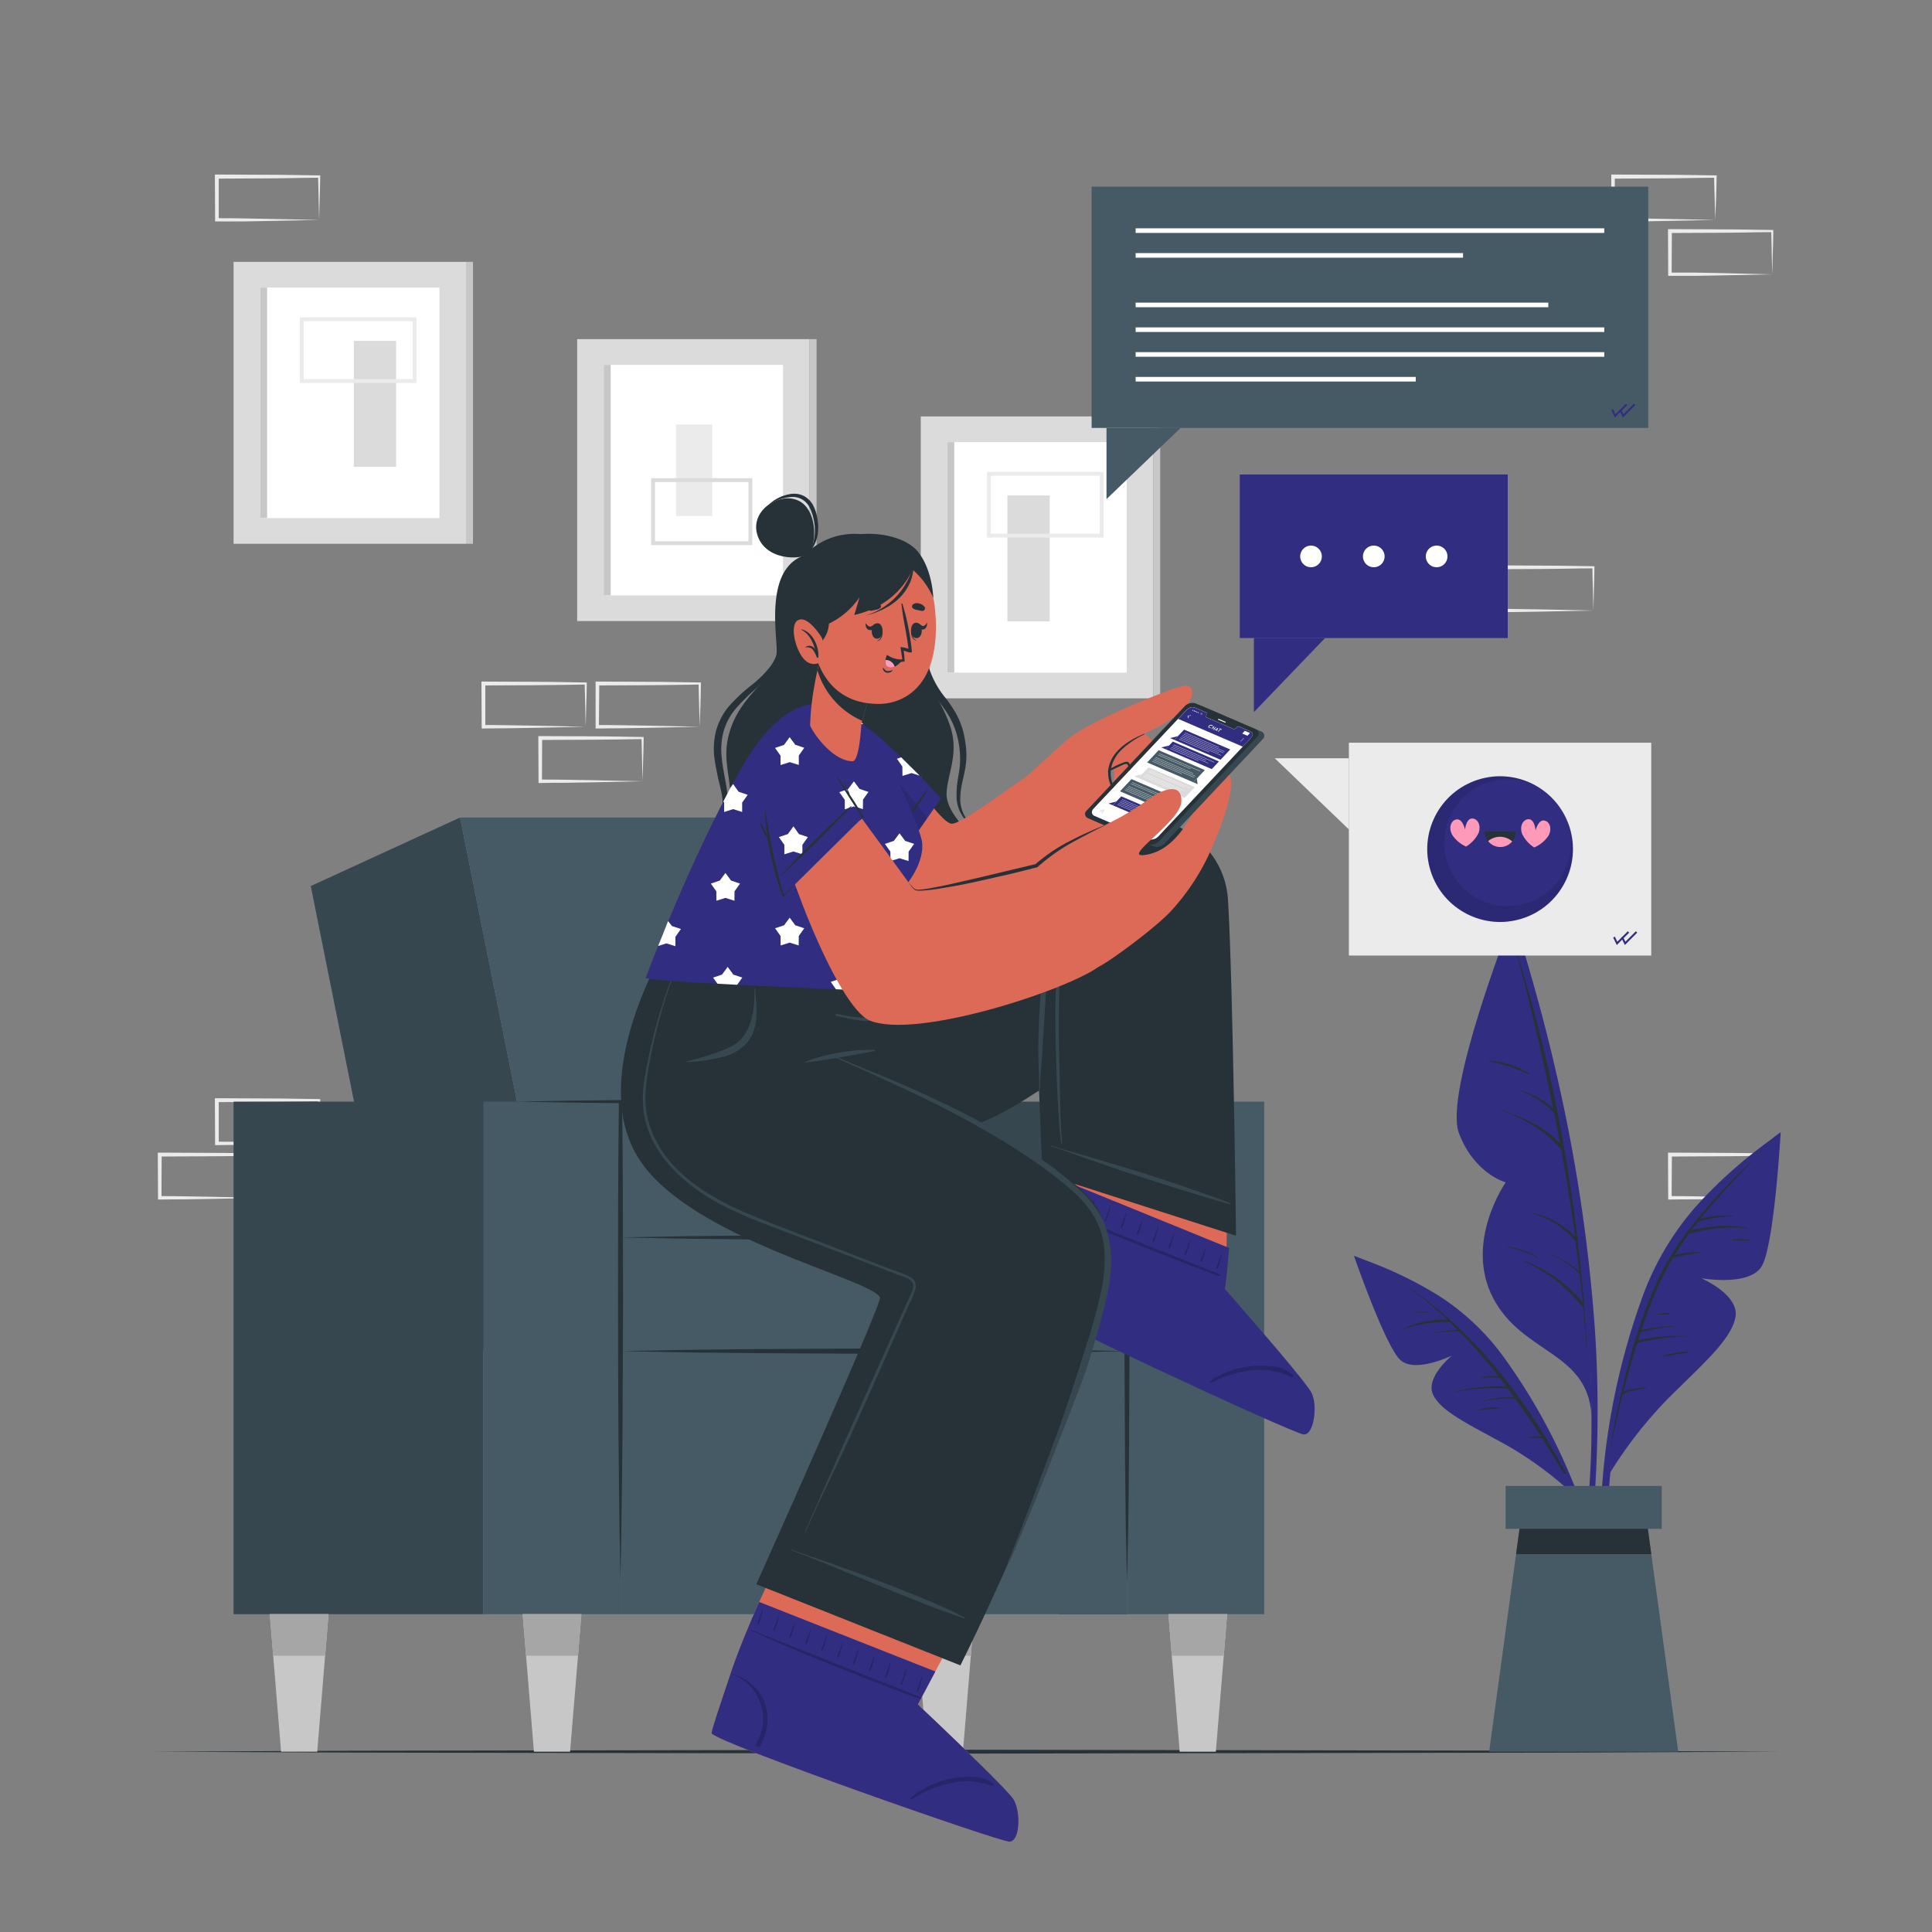<svg xmlns="http://www.w3.org/2000/svg" viewBox="0 0 500 500"><rect x="0" y="0" width="500" height="500" fill="#808080" stroke="none"/><g id="freepik--background-complete--inject-191"><path d="M82.59,295.92l-13.12.28-6.66.11c-2.23,0-4.47,0-6.7.05h-.44v-.45l-.06-11.19v-.5h.5l13.24.06c4.42,0,8.83.11,13.24.16h.28v.27c0,1.9-.09,3.78-.13,5.65Zm0,0-.14-5.66c0-1.86-.11-3.7-.13-5.53l.27.27c-4.41.05-8.82.16-13.24.16l-13.24.07.5-.5,0,11.19-.45-.45c2.18,0,4.36,0,6.55.06l6.58.11Z" style="fill:#ebebeb"></path><path d="M67.82,310l-13.12.28-6.66.11c-2.23,0-4.47,0-6.7.05H40.9V310l-.06-11.19v-.51h.5l13.24.06c4.41,0,8.83.11,13.24.16h.28v.27c0,1.9-.08,3.78-.13,5.65Zm0,0-.14-5.66c-.05-1.86-.11-3.7-.13-5.53l.27.27c-4.41.05-8.83.16-13.24.16l-13.24.07.5-.5L41.79,310l-.45-.45c2.18,0,4.36,0,6.55.06l6.58.11Z" style="fill:#ebebeb"></path><path d="M181.07,188.08l-13.13.28-6.66.11c-2.22.05-4.46,0-6.69.06h-.45v-.45l0-11.19v-.5h.51l13.24.06c4.41,0,8.82.12,13.24.17h.27v.27c0,1.9-.09,3.79-.13,5.66Zm0,0-.14-5.65c-.05-1.87-.12-3.71-.14-5.54l.28.27c-4.42.06-8.83.16-13.24.17l-13.24.06.5-.5L155,188.08l-.44-.44c2.18,0,4.35,0,6.54.05l6.58.11Z" style="fill:#ebebeb"></path><path d="M166.3,202.19l-13.13.28-6.66.11c-2.23,0-4.46,0-6.69.06h-.45v-.45L139.32,191v-.5h.51l13.24.06c4.41,0,8.82.12,13.24.17h.27V191c0,1.9-.09,3.79-.13,5.65Zm0,0-.15-5.65c0-1.87-.11-3.71-.13-5.54l.28.27c-4.42.06-8.83.16-13.24.17l-13.24.06.49-.5-.05,11.19-.44-.44c2.18,0,4.35,0,6.54.05l6.58.11Z" style="fill:#ebebeb"></path><path d="M151.58,188.08l-13.12.28-6.66.11c-2.23.05-4.47,0-6.7.06h-.44v-.45l-.06-11.19v-.5h.5l13.24.06c4.42,0,8.83.12,13.24.17h.28v.27c0,1.9-.09,3.79-.14,5.66Zm0,0-.14-5.65c0-1.87-.11-3.71-.13-5.54l.27.27c-4.41.06-8.82.16-13.24.17l-13.24.06.5-.5,0,11.19-.45-.44c2.18,0,4.36,0,6.55.05l6.58.11Z" style="fill:#ebebeb"></path><path d="M412.37,158l-13.13.28-6.66.11c-2.22.05-4.46,0-6.69.06h-.45V158l-.05-11.19v-.5h.5l13.24.07c4.41,0,8.82.11,13.24.16h.27v.27c0,1.9-.09,3.79-.13,5.66Zm0,0-.14-5.65c-.05-1.86-.12-3.71-.13-5.54l.27.28c-4.42,0-8.83.15-13.24.16l-13.24.06.5-.5L386.33,158l-.44-.44c2.18,0,4.36,0,6.54.05l6.58.11Z" style="fill:#ebebeb"></path><path d="M458.66,310l-13.13.28-6.66.11c-2.22,0-4.46,0-6.69.05h-.45V310l-.05-11.19v-.51h.5l13.24.06c4.41,0,8.83.11,13.24.16h.27v.27c0,1.9-.08,3.78-.13,5.65Zm0,0-.14-5.66c0-1.86-.12-3.7-.13-5.53l.27.27c-4.41.05-8.83.16-13.24.16l-13.24.07.5-.5L432.62,310l-.44-.45c2.18,0,4.36,0,6.54.06l6.58.11Z" style="fill:#ebebeb"></path><path d="M443.89,56.92l-13.13.27-6.66.12c-2.22,0-4.46,0-6.69,0H417v-.44l0-11.19v-.51h.51l13.24.06c4.41,0,8.82.11,13.24.16h.27v.27c0,1.89-.09,3.78-.13,5.65Zm0,0-.14-5.66c-.05-1.86-.12-3.7-.14-5.53l.28.27c-4.42,0-8.83.16-13.24.16l-13.24.07.5-.5-.06,11.19-.44-.45c2.18,0,4.35,0,6.54.05l6.58.12Z" style="fill:#ebebeb"></path><path d="M458.66,71l-13.13.27-6.66.12c-2.22,0-4.46,0-6.69,0h-.45V71l-.05-11.19v-.51h.5l13.24.06c4.41,0,8.83.11,13.24.16h.27v.27c0,1.89-.08,3.78-.13,5.65Zm0,0-.14-5.66c0-1.86-.12-3.7-.13-5.53l.27.27c-4.41,0-8.83.16-13.24.16l-13.24.06.5-.49L432.62,71l-.44-.45c2.18,0,4.36,0,6.54,0l6.58.12Z" style="fill:#ebebeb"></path><path d="M82.59,56.92l-13.12.27-6.66.12c-2.23,0-4.47,0-6.7,0h-.44v-.44l-.06-11.19v-.51h.5l13.24.06c4.42,0,8.83.11,13.24.16h.28v.27c0,1.89-.09,3.78-.13,5.65Zm0,0-.14-5.66c0-1.86-.11-3.7-.13-5.53l.27.27c-4.41,0-8.82.16-13.24.16l-13.24.07.5-.5,0,11.19-.45-.45c2.18,0,4.36,0,6.55.05l6.58.12Z" style="fill:#ebebeb"></path><rect x="60.45" y="67.77" width="60.15" height="72.96" style="fill:#dbdbdb"></rect><rect x="67.32" y="74.43" width="46.41" height="59.65" style="fill:#fff"></rect><rect x="67.32" y="74.43" width="1.81" height="59.65" style="fill:#c7c7c7"></rect><rect x="120.6" y="67.77" width="1.81" height="72.96" style="fill:#c7c7c7"></rect><rect x="91.56" y="88.22" width="10.94" height="32.6" transform="translate(194.07 209.04) rotate(180)" style="fill:#dbdbdb"></rect><path d="M107.78,99.12H77.6v-17h30.18Zm-29.18-1h28.18v-15H78.6Z" style="fill:#ebebeb"></path><rect x="238.29" y="107.77" width="60.15" height="72.96" style="fill:#dbdbdb"></rect><rect x="245.16" y="114.43" width="46.41" height="59.65" style="fill:#fff"></rect><rect x="245.16" y="114.43" width="1.81" height="59.65" style="fill:#c7c7c7"></rect><rect x="298.44" y="107.77" width="1.81" height="72.96" style="fill:#c7c7c7"></rect><rect x="260.71" y="128.22" width="10.94" height="32.6" style="fill:#dbdbdb"></rect><path d="M285.62,139.12H255.44v-17h30.18Zm-29.18-1h28.18v-15H256.44Z" style="fill:#ebebeb"></path><rect x="149.37" y="87.77" width="60.15" height="72.96" style="fill:#dbdbdb"></rect><rect x="156.24" y="94.43" width="46.41" height="59.65" style="fill:#fff"></rect><rect x="156.24" y="94.43" width="1.81" height="59.65" style="fill:#c7c7c7"></rect><rect x="209.52" y="87.77" width="1.81" height="72.96" style="fill:#c7c7c7"></rect><rect x="174.95" y="109.85" width="9.37" height="23.7" style="fill:#ebebeb"></rect><path d="M194.7,141.09H168.51V123.75H194.7Zm-25.19-1H193.7V124.75H169.51Z" style="fill:#dbdbdb"></path></g><g id="freepik--Floor--inject-191"><polygon points="39.2 453.33 91.9 453.08 144.6 453 250 452.83 355.4 453 408.1 453.08 460.81 453.33 408.1 453.57 355.4 453.66 250 453.83 144.6 453.66 91.9 453.57 39.2 453.33" style="fill:#263238"></polygon></g><g id="freepik--Character--inject-191"><polygon points="146.76 349.68 104.58 349.68 80.43 229.31 119.06 211.57 146.76 349.68" style="fill:#37474f"></polygon><polygon points="260.62 349.68 146.76 349.68 119.06 211.57 232.92 211.57 260.62 349.68" style="fill:#455a64"></polygon><rect x="60.45" y="285.1" width="64.65" height="132.65" style="fill:#37474f"></rect><polygon points="291.65 417.75 273.99 417.75 247.67 285.1 291.65 285.1 291.65 417.75" style="fill:#37474f"></polygon><rect x="125.1" y="285.1" width="35.52" height="132.65" style="fill:#455a64"></rect><rect x="291.65" y="285.1" width="35.52" height="132.65" style="fill:#455a64"></rect><rect x="160.62" y="349.68" width="131.03" height="68.07" style="fill:#455a64"></rect><rect x="160.62" y="320.25" width="131.03" height="29.7" style="fill:#455a64"></rect><path d="M133.81,285.1l13.4-.24,13.41-.17H161v.41l.15,15.52.06,15.53c0,10.35.07,20.7,0,31s-.05,20.7-.18,31.05-.23,20.7-.45,31.05q-.33-15.53-.45-31.05c-.12-10.35-.14-20.7-.17-31.05s0-20.69,0-31l.06-15.53.15-15.52.4.41-13.41-.17Z" style="fill:#263238"></path><path d="M291.65,285.1c.28,10.39.41,20.77.52,31.16l.15,31.16-.15,31.17L292,394.17l-.33,15.58-.33-15.58-.18-15.58L291,347.42l.16-31.16C291.25,305.87,291.38,295.49,291.65,285.1Z" style="fill:#263238"></path><path d="M291.65,349.68c-11.49.27-23,.4-34.47.51l-34.48.16-27.6-.16L177.86,350l-17.24-.33,17.24-.33,17.24-.19,27.6-.15,34.48.16C268.67,349.27,280.16,349.4,291.65,349.68Z" style="fill:#263238"></path><path d="M291.65,320.25c-11.49.28-23,.41-34.47.51l-34.48.16-27.6-.15-17.24-.19-17.24-.33,17.24-.33,17.24-.18,27.6-.16,34.48.16C268.67,319.84,280.16,320,291.65,320.25Z" style="fill:#263238"></path><polygon points="85.02 417.75 84.14 428.5 82.1 453.33 72.74 453.33 70.7 428.5 69.83 417.75 85.02 417.75" style="fill:#c7c7c7"></polygon><polygon points="69.83 417.75 85.02 417.75 84.14 428.5 70.7 428.5 69.83 417.75" style="fill:#a6a6a6"></polygon><polygon points="150.46 417.75 149.59 428.5 147.54 453.33 138.18 453.33 136.14 428.5 135.27 417.75 150.46 417.75" style="fill:#c7c7c7"></polygon><polygon points="135.27 417.75 150.46 417.75 149.59 428.5 136.14 428.5 135.27 417.75" style="fill:#a6a6a6"></polygon><polygon points="252.13 417.75 251.25 428.5 249.21 453.33 239.85 453.33 237.81 428.5 236.93 417.75 252.13 417.75" style="fill:#c7c7c7"></polygon><polygon points="236.93 417.75 252.13 417.75 251.25 428.5 237.81 428.5 236.93 417.75" style="fill:#a6a6a6"></polygon><polygon points="317.58 417.75 316.71 428.5 314.66 453.33 305.3 453.33 303.26 428.5 302.39 417.75 317.58 417.75" style="fill:#c7c7c7"></polygon><polygon points="317.58 417.75 316.71 428.5 303.26 428.5 302.39 417.75 317.58 417.75" style="fill:#a6a6a6"></polygon><path d="M337,370.66c-2.68-.28-70.66-31.72-72.44-34.48-.22-.32,6.34-15,6.34-15,.24-30.51-.47-58.48-.47-58.48l47.77,21.41-1,49.74s7.72,8.8,14,16.28v0c3.86,4.59,7.18,8.69,7.81,9.93C340.65,363.35,339.64,371,337,370.66Z" style="fill:#dd6a57"></path><path d="M337.33,371.23c-2.74-.28-72.21-32.37-74-35.2-.22-.32,3.11-6.42,6.47-15.29.44-1.16.07-9.05.71-17.16l47.6,19.4-1,10.69s7.9,9,14.31,16.61c0,0,0,0,0,0,3.95,4.71,7.35,8.89,8,10.15C341.09,363.76,340.06,371.53,337.33,371.23Z" style="fill:#312E81"></path><path d="M276.66,338.4a12,12,0,0,0,1-2.79,12.56,12.56,0,0,0,.05-5.91,11.74,11.74,0,0,0-2.81-5.24,14.24,14.24,0,0,0-4.93-3.31c-.1,0-.17.12-.06.16,3.47,1.44,6,5.17,6.73,8.79a12,12,0,0,1-.2,5.4,12.6,12.6,0,0,1-1,2.49,13.07,13.07,0,0,1-.67,1.14c-.26.37-.52.62-.45,1.1a.44.44,0,0,0,.49.35C275.7,340.5,276.32,339.05,276.66,338.4Z" style="opacity:0.2"></path><path d="M334.58,355.77a9,9,0,0,0-5.08-2.13,23.61,23.61,0,0,0-5.88-.05,23.2,23.2,0,0,0-5.63,1.33,24.66,24.66,0,0,0-2.58,1.14A9.39,9.39,0,0,0,313,357.6a.17.17,0,0,0,.16.28,25.38,25.38,0,0,0,2.33-1c.87-.36,1.75-.69,2.65-1a30,30,0,0,1,5.38-1.14,17.75,17.75,0,0,1,10.6,1.64A.39.39,0,0,0,334.58,355.77Z" style="opacity:0.2"></path><path d="M315.7,329.78c-11.37-4.5-40.51-16.1-43.7-17.46-.11,0-.16.12-.06.17,11,5.35,40.28,16.73,43.6,17.76A.25.25,0,0,0,315.7,329.78Z" style="opacity:0.2"></path><path d="M273.85,310.76a.61.61,0,0,0,.15-.17l.09-.24.17-.45c.12-.32.23-.64.32-1,.19-.64.35-1.28.49-1.93,0-.09-.13-.13-.16,0-.2.62-.43,1.24-.67,1.85l-.35.9-.18.47a1,1,0,0,0-.12.47A.16.16,0,0,0,273.85,310.76Z" style="opacity:0.2"></path><path d="M278,312.52a.42.42,0,0,0,.14-.18,1.6,1.6,0,0,0,.1-.23l.17-.45c.12-.32.23-.64.32-1,.19-.64.35-1.28.49-1.93,0-.09-.13-.14-.16-.05-.2.63-.44,1.24-.68,1.86-.11.3-.22.6-.34.9l-.18.47a1,1,0,0,0-.12.47A.17.17,0,0,0,278,312.52Z" style="opacity:0.2"></path><path d="M282.08,314.28a.52.52,0,0,0,.15-.18,2.44,2.44,0,0,0,.1-.24l.17-.45c.12-.32.23-.64.32-1,.19-.63.35-1.28.49-1.92,0-.09-.13-.14-.16,0-.2.62-.44,1.24-.68,1.85l-.34.9c-.06.16-.12.32-.19.48a1.08,1.08,0,0,0-.11.47A.16.16,0,0,0,282.08,314.28Z" style="opacity:0.2"></path><path d="M286.2,316a.49.49,0,0,0,.15-.17,2.44,2.44,0,0,0,.1-.24c.05-.15.11-.3.17-.45.11-.32.23-.64.32-1,.19-.64.34-1.28.49-1.93,0-.09-.13-.13-.16,0-.21.62-.44,1.24-.68,1.85l-.34.9c-.06.16-.12.32-.19.47a1.15,1.15,0,0,0-.11.47A.15.15,0,0,0,286.2,316Z" style="opacity:0.2"></path><path d="M290.32,317.79a.49.49,0,0,0,.15-.17c0-.08.06-.16.1-.24s.11-.3.17-.45c.11-.32.22-.64.32-1,.19-.64.34-1.28.49-1.93,0-.09-.13-.14-.16,0-.21.63-.44,1.25-.68,1.86-.12.3-.23.6-.34.9s-.12.31-.19.47a1.08,1.08,0,0,0-.11.47A.15.15,0,0,0,290.32,317.79Z" style="opacity:0.2"></path><path d="M294.44,319.55a.52.52,0,0,0,.15-.18,2.18,2.18,0,0,0,.09-.23c.06-.15.12-.31.17-.46q.18-.48.33-1c.19-.64.34-1.29.49-1.93,0-.09-.13-.14-.16-.05-.21.63-.44,1.24-.68,1.85-.12.3-.23.6-.34.9l-.19.48a1.08,1.08,0,0,0-.11.47A.16.16,0,0,0,294.44,319.55Z" style="opacity:0.2"></path><path d="M298.56,321.31a.63.63,0,0,0,.15-.18,2.34,2.34,0,0,0,.09-.24c.06-.15.12-.3.17-.45.12-.32.23-.64.33-1,.18-.63.34-1.28.49-1.93,0-.09-.13-.13-.16,0-.21.62-.44,1.24-.68,1.85-.12.3-.23.6-.34.9l-.19.48a1.07,1.07,0,0,0-.11.46A.16.16,0,0,0,298.56,321.31Z" style="opacity:0.2"></path><path d="M302.68,323.06a.49.49,0,0,0,.15-.17,2.34,2.34,0,0,0,.09-.24c.06-.15.12-.3.17-.45.12-.32.23-.64.33-1,.18-.64.34-1.28.49-1.93,0-.09-.13-.13-.16-.05-.21.63-.44,1.25-.68,1.86-.12.3-.23.6-.34.9s-.13.31-.19.47a1.09,1.09,0,0,0-.12.47A.16.16,0,0,0,302.68,323.06Z" style="opacity:0.2"></path><path d="M306.8,324.82a.65.65,0,0,0,.15-.18l.09-.23c.06-.15.12-.3.17-.45.12-.33.23-.65.33-1,.18-.64.34-1.28.49-1.93,0-.09-.13-.14-.16-.05-.21.63-.44,1.24-.68,1.86-.12.29-.23.59-.34.89s-.13.32-.19.48a1,1,0,0,0-.12.47A.17.17,0,0,0,306.8,324.82Z" style="opacity:0.2"></path><path d="M310.92,326.58a.84.84,0,0,0,.15-.18l.09-.24c.06-.15.12-.3.17-.45.12-.32.23-.64.33-1,.18-.63.34-1.28.48-1.93a.08.08,0,0,0-.15,0c-.21.62-.44,1.24-.68,1.85l-.35.9-.18.48a1,1,0,0,0-.12.46A.17.17,0,0,0,310.92,326.58Z" style="opacity:0.2"></path><path d="M315,328.33a.61.61,0,0,0,.15-.17l.09-.24c.06-.15.12-.3.17-.45.12-.32.23-.64.33-1,.18-.64.34-1.28.48-1.93a.08.08,0,0,0-.15,0c-.21.62-.44,1.24-.68,1.85l-.35.9-.18.47a1,1,0,0,0-.12.47A.16.16,0,0,0,315,328.33Z" style="opacity:0.2"></path><path d="M269.76,303.73l50.12,16.08s-.76-64.67-2.07-86.91c-1-17.3-21.8-28.44-40.07-17.39-24.42,14.77-35.57,23-47.23,31.17l-2.21-2-30.9-.61s-2.57,36.55,37.51,48.7c14.48,4.39,34-11,34-10.47C269,284.15,269.76,303.73,269.76,303.73Z" style="fill:#263238"></path><path d="M269.13,282.53c0-3.37.42-6.77.62-10.14s.38-6.51.59-9.77c.42-6.58.74-13.18,1.24-19.75.28-3.69.68-7.37,1.06-11.05,0-.09-.13-.12-.14,0q-.84,5.07-1.53,10.17c0-.63,0-1.26-.05-1.89-.09-1.71-.21-3.41-.32-5.12a.06.06,0,0,0-.11,0c.06,1.68.12,3.36.21,5,0,.84.13,1.69.19,2.53a231.47,231.47,0,0,0-2.19,28.69c0,3.78.27,7.55.24,11.33C268.94,282.67,269.13,282.65,269.13,282.53Z" style="fill:#37474f"></path><path d="M274.91,296c-.52-4.58-.66-17.74-.78-22.32-.23-9.26-.06-18.52.35-27.77.24-5.23.61-10.44,1-15.66,0,0-.05-.05-.05,0a274,274,0,0,0-2.23,27.59c-.33,9.24.62,35,1.52,38.19C274.76,296.09,274.93,296.08,274.91,296Z" style="fill:#37474f"></path><path d="M269.4,234.41c-7.58,5.18-15.22,10.26-22.81,15.42q-5.76,3.91-11.49,7.85c-1.8,1.24-3.58,2.51-5.4,3.71a10.79,10.79,0,0,1-5.58,2,32.38,32.38,0,0,1-6.86-.87c-2.6-.46-5.21-.86-7.8-1.37-.11,0-.14.16,0,.19,2.3.46,4.59,1,6.88,1.52a61.58,61.58,0,0,0,6.3,1.26,10.09,10.09,0,0,0,5.53-.8,37.53,37.53,0,0,0,5.28-3.38q11.52-8.06,23-16.22c4.34-3.09,8.67-6.21,13-9.27C269.45,234.43,269.42,234.39,269.4,234.41Z" style="fill:#37474f"></path><path d="M272,296.66c3,.88,6,2.06,9,3.1l9,3.11c6,2.06,26.69,8.52,28.37,8.76.11,0,.15-.15.06-.2-1.35-.72-14.74-5.28-17.76-6.27-6-2-12.14-3.74-18.22-5.58-1.74-.53-3.48-1-5.23-1.53s-3.5-1-5.21-1.55A.08.08,0,1,0,272,296.66Z" style="fill:#37474f"></path><path d="M261.23,476.62c-2.75,0-75-25.34-77.05-28-.25-.3,2-6.85,5-15.83,1.77-5.28,4.41-11.69,7.3-18.21,7.7-17.35,17.25-35.54,17.25-35.54l46.93,18.51L243.43,430l-5.9,11.12s8.71,8.19,15.82,15.18l0,0c4.38,4.3,8.16,8.14,8.92,9.34C264.26,468.84,264,476.66,261.23,476.62Z" style="fill:#dd6a57"></path><path d="M261.23,476.62c-2.75,0-75-25.34-77.05-28-.25-.3,2-6.85,5-15.83,1.77-5.28,4.41-11.69,7.3-18.21l45.59,18-4.53,8.54s8.71,8.19,15.82,15.18l0,0c4.38,4.3,8.16,8.14,8.92,9.34C264.26,468.84,264,476.66,261.23,476.62Z" style="fill:#312E81"></path><path d="M197.71,449.73a11.9,11.9,0,0,0,.77-2.88A12.6,12.6,0,0,0,198,441a11.75,11.75,0,0,0-3.3-5,14.21,14.21,0,0,0-5.23-2.82c-.1,0-.15.13,0,.16,3.59,1.11,6.5,4.57,7.54,8.11a12,12,0,0,1,.32,5.4,13.16,13.16,0,0,1-.73,2.56,9.51,9.51,0,0,1-.57,1.21c-.21.39-.45.67-.33,1.13a.43.43,0,0,0,.52.3C197,451.91,197.44,450.4,197.71,449.73Z" style="opacity:0.2"></path><path d="M257,461.5a9.08,9.08,0,0,0-5.26-1.64,24,24,0,0,0-5.86.51,22.94,22.94,0,0,0-5.47,1.86,26.77,26.77,0,0,0-2.46,1.38,9.79,9.79,0,0,0-2.27,1.76.17.17,0,0,0,.19.27c.77-.31,1.48-.85,2.22-1.24a27.07,27.07,0,0,1,2.55-1.22,30.07,30.07,0,0,1,5.24-1.65,17.72,17.72,0,0,1,10.71.63A.39.39,0,0,0,257,461.5Z" style="opacity:0.2"></path><path d="M238.17,439.17c-11.37-4.47-40.54-16-43.73-17.38-.1-.05-.15.12-.05.17,11,5.33,40.31,16.66,43.62,17.69A.25.25,0,0,0,238.17,439.17Z" style="opacity:0.2"></path><path d="M196.29,420.23a.65.65,0,0,0,.15-.18l.09-.24c.06-.15.12-.3.17-.45.12-.32.23-.64.32-1,.19-.63.35-1.28.49-1.93,0-.09-.13-.13-.16,0-.2.62-.43,1.24-.67,1.85l-.35.9-.18.48a1,1,0,0,0-.12.47A.17.17,0,0,0,196.29,420.23Z" style="opacity:0.2"></path><path d="M200.41,422a.52.52,0,0,0,.15-.18,1.7,1.7,0,0,0,.09-.24c.06-.15.12-.3.17-.45.12-.32.23-.64.33-1,.18-.63.34-1.28.48-1.93,0-.09-.13-.13-.16,0-.2.62-.43,1.24-.67,1.85-.12.3-.23.6-.34.9l-.19.48a1.08,1.08,0,0,0-.11.47A.16.16,0,0,0,200.41,422Z" style="opacity:0.2"></path><path d="M204.53,423.73a.52.52,0,0,0,.15-.18,2.29,2.29,0,0,0,.1-.23l.16-.46c.12-.32.23-.64.33-1,.18-.63.34-1.28.48-1.93a.08.08,0,0,0-.15,0c-.21.62-.44,1.24-.68,1.85-.12.3-.23.6-.34.9s-.12.32-.19.48a1.08,1.08,0,0,0-.11.47A.16.16,0,0,0,204.53,423.73Z" style="opacity:0.2"></path><path d="M208.66,425.48a.49.49,0,0,0,.14-.18,2.29,2.29,0,0,0,.1-.23c.06-.15.11-.3.17-.46.11-.32.22-.64.32-1,.19-.64.34-1.29.49-1.93,0-.1-.13-.14-.16-.05-.21.62-.44,1.24-.68,1.85-.12.3-.23.6-.34.9s-.12.32-.19.48a1.08,1.08,0,0,0-.11.47A.17.17,0,0,0,208.66,425.48Z" style="opacity:0.2"></path><path d="M212.78,427.23a.54.54,0,0,0,.15-.18l.09-.23.17-.45c.12-.33.23-.65.32-1,.19-.64.34-1.29.49-1.93,0-.09-.13-.14-.16-.05-.21.63-.44,1.24-.68,1.86-.11.29-.22.59-.34.89l-.18.48a1,1,0,0,0-.12.47A.17.17,0,0,0,212.78,427.23Z" style="opacity:0.2"></path><path d="M216.9,429a.54.54,0,0,0,.15-.18l.09-.23c.06-.15.12-.3.17-.45.12-.32.23-.65.32-1,.19-.64.35-1.29.49-1.93,0-.09-.13-.14-.16-.05-.2.63-.44,1.24-.67,1.86-.12.29-.23.6-.35.9l-.18.47a1,1,0,0,0-.12.47A.17.17,0,0,0,216.9,429Z" style="opacity:0.2"></path><path d="M221,430.73a.44.44,0,0,0,.15-.18,1.57,1.57,0,0,0,.09-.23c.06-.15.12-.3.17-.45.12-.32.23-.65.33-1,.18-.64.34-1.29.48-1.93,0-.09-.13-.14-.16-.05-.2.63-.43,1.24-.67,1.86-.12.3-.23.6-.34.9-.07.15-.13.31-.19.47a1,1,0,0,0-.11.47A.15.15,0,0,0,221,430.73Z" style="opacity:0.2"></path><path d="M225.14,432.48a.49.49,0,0,0,.15-.17c0-.08.06-.16.1-.24l.16-.45c.12-.32.23-.64.33-1,.18-.64.34-1.28.48-1.93,0-.09-.12-.14-.15-.05-.21.63-.44,1.24-.68,1.86-.12.3-.23.6-.34.9-.06.15-.13.31-.19.47a1.08,1.08,0,0,0-.11.47A.15.15,0,0,0,225.14,432.48Z" style="opacity:0.2"></path><path d="M229.27,434.23a.58.58,0,0,0,.14-.17,2.44,2.44,0,0,0,.1-.24c.05-.15.11-.3.17-.45.11-.32.22-.64.32-1,.19-.64.34-1.28.48-1.93,0-.09-.12-.14-.15-.05-.21.63-.44,1.24-.68,1.86-.12.3-.23.6-.34.9s-.12.31-.19.47a1.08,1.08,0,0,0-.11.47A.16.16,0,0,0,229.27,434.23Z" style="opacity:0.2"></path><path d="M233.39,436a.61.61,0,0,0,.15-.17l.09-.24.17-.45c.12-.32.23-.64.32-1,.19-.64.34-1.28.49-1.93,0-.09-.13-.14-.16-.05-.21.63-.44,1.24-.68,1.86l-.34.9-.18.47a1,1,0,0,0-.12.47A.16.16,0,0,0,233.39,436Z" style="opacity:0.2"></path><path d="M237.51,437.73a.61.61,0,0,0,.15-.17l.09-.24c.06-.15.12-.3.17-.45.12-.32.23-.64.32-1,.19-.64.35-1.28.49-1.93,0-.09-.13-.14-.16-.05-.21.63-.44,1.25-.67,1.86l-.35.9-.18.47a1,1,0,0,0-.12.47A.16.16,0,0,0,237.51,437.73Z" style="opacity:0.2"></path><path d="M248.55,431,195.74,410s32.66-72.8,32-74.22c-2.37-4.91-48.82-15.08-62.25-35.66-14.22-21.79,7.67-56.56,7.67-56.56l45.35,1.05s-3.93,26.55-2.26,28.66c1.1,1.4,61,25.15,68.31,40.49C295.7,337.17,248.55,431,248.55,431Z" style="fill:#263238"></path><path d="M287.23,321.9a22.56,22.56,0,0,0-2.25-7,25.73,25.73,0,0,0-4.88-6.35,90.35,90.35,0,0,0-13.38-10.38,167.75,167.75,0,0,0-15-8.88c-5.23-2.74-10.57-5.26-16-7.67s-10.83-4.57-16.26-6.82l-2.57-1.06c3.17-.54,6.33-1.14,9.49-1.73a.15.15,0,0,0,0-.29,47.79,47.79,0,0,0-18,3.07c-.09,0-.07.18,0,.17,2.71-.3,5.39-.71,8.07-1.16,4.89,2.17,9.75,4.4,14.62,6.63,5.26,2.41,10.49,4.89,15.61,7.6,10.14,5.36,20.1,11.25,29,18.56,4,3.32,7.66,7.16,9.23,12.24,1.46,4.72,1.12,9.79.22,14.58a146.35,146.35,0,0,1-4.33,15.83q-2.76,8.89-5.78,17.69c-2,5.86-13.41,36-14.17,37.21-.11.18.17.36.3.2.9-1.15,18.36-44.62,20.21-50.63,1.71-5.54,3.47-11.1,4.76-16.76C287.29,332.07,288,326.91,287.23,321.9Z" style="fill:#37474f"></path><path d="M235.74,330.59a28.14,28.14,0,0,0-4.62-1.88l-5.21-2-10.3-4c-6.59-2.54-13.22-5-19.77-7.65-11.16-4.53-23-11-27.4-22.93a22.54,22.54,0,0,1-1.41-8.64,65.86,65.86,0,0,1,1.51-10.64A137.49,137.49,0,0,1,174.43,252c.61-1.66,1.29-3.3,2-4.94a.09.09,0,0,0-.16-.07,145,145,0,0,0-6.93,20.17c-.89,3.43-1.65,6.91-2.26,10.41a32.32,32.32,0,0,0-.57,9.71c1.47,11.82,11.37,20.14,21.42,25.14,6.18,3.07,12.74,5.37,19.19,7.83L227.43,328l5.08,1.95c1.37.52,3.94,1,3.85,2.91a5.89,5.89,0,0,1-.69,2.15c-.39.88-.79,1.76-1.18,2.63l-2.31,5.12q-4.49,10-8.93,19.94c-6,13.4-6.85,15.31-12.75,28.74-.73,1.67-1.47,3.34-2.2,5,0,.09.09.15.13.07,6.06-13.36,7.26-15.11,13.3-28.48q4.56-10.1,9-20.22l4.42-10a21.23,21.23,0,0,0,1.8-4.43A2.61,2.61,0,0,0,235.74,330.59Z" style="fill:#37474f"></path><path d="M249.64,418.59c-2.84-1.36-5.65-2.78-8.55-4s-5.83-2.41-8.76-3.56q-8.75-3.43-17.6-6.54c-3.33-1.17-6.7-2.25-10-3.47-.09,0-.12.14,0,.17,6,2.18,11.83,4.71,17.72,7.1s11.51,4.73,17.3,7c3.26,1.28,6.57,2.39,9.85,3.59C249.68,418.93,249.78,418.66,249.64,418.59Z" style="fill:#37474f"></path><path d="M177.81,274.67a65.62,65.62,0,0,0,8-2.42c2.17-.79,4.39-1.59,6-3.37,3.06-3.47,3.54-8.56,3.43-13,0-.11.17-.12.18,0,.34,4.77,1.24,10.14-2.19,14.11a12.59,12.59,0,0,1-6.49,3.6,44,44,0,0,1-8.84,1.27A.1.1,0,0,1,177.81,274.67Z" style="fill:#37474f"></path><path d="M249.8,215.49l-8.18.5a25.12,25.12,0,0,1-3.17-14.94c.09-1.18-2.45,5.71-1,15.2-8.64.53-20.39,1.24-30.65,1.77-.35-4-.85-7.7-.85-7.7a45.61,45.61,0,0,1-1.38,7.82c-1.41.08-2.78.14-4.1.2a155.45,155.45,0,0,0-1.4-17,54.73,54.73,0,0,1-4.44,17.31c-6.52.26-10.81.32-10.55,0,9.44-11.68,2-17.92,4.41-28,2.92-12.06,13.14-14.34,12.5-23.29-.5-7.29-1.9-20.49,7.21-23.66a17.77,17.77,0,0,1,19.13-4.41c14.77,5,9.84,27.75,11,32.28,1.65,6.49,4.85,8.68,7.45,16s-.6,12.59-.8,17.72S251.43,215.41,249.8,215.49Z" style="fill:#263238"></path><path d="M183.75,217a25.64,25.64,0,0,0,2.93-6.51c.66-2.25.25-4.51-.29-6.85a72.53,72.53,0,0,1-1.46-7.16,18.88,18.88,0,0,1,.44-7.54,16.64,16.64,0,0,1,3.68-6.61,44.27,44.27,0,0,1,5.42-5,26.91,26.91,0,0,0,5-5,13.15,13.15,0,0,0,2.37-6.62,12.34,12.34,0,0,1-1.63,7.09,24.87,24.87,0,0,1-4.8,5.6,55.52,55.52,0,0,0-5,5,15.89,15.89,0,0,0-3.18,6,18.59,18.59,0,0,0-.43,6.83c.22,2.32.74,4.65,1.14,7.06a23.8,23.8,0,0,1,.38,3.71,10.78,10.78,0,0,1-.69,3.74A20.79,20.79,0,0,1,183.75,217Z" style="fill:#263238"></path><path d="M235.89,147.32A36.69,36.69,0,0,1,238.2,156c.48,3,.82,5.91,1.12,8.86l.48,4.4a22,22,0,0,0,.83,4.2,23.76,23.76,0,0,0,4.25,7.39,33,33,0,0,1,2.53,3.8,21,21,0,0,1,1.78,4.3,30.74,30.74,0,0,1,.81,4.53,18.72,18.72,0,0,1-.08,4.61c-.21,1.53-.58,3-.89,4.41a22.46,22.46,0,0,0-.52,4.31,9.1,9.1,0,0,0,3.86,7.39,9.23,9.23,0,0,1-4.78-7.37,22.23,22.23,0,0,1,.21-4.54c.2-1.5.52-2.94.63-4.36a23.87,23.87,0,0,0-1-8.47,20.87,20.87,0,0,0-1.68-3.88,31.36,31.36,0,0,0-2.43-3.58,44.75,44.75,0,0,1-2.57-3.74,18.34,18.34,0,0,1-1.89-4.27,23.48,23.48,0,0,1-.75-4.55c-.14-1.49-.22-3-.3-4.46-.18-3-.31-5.92-.56-8.86A43.21,43.21,0,0,0,235.89,147.32Z" style="fill:#263238"></path><path d="M209.06,143.35c2.2-2,2.47-9.32-.82-12.64-4.52-4.57-14.25.54-12.3,7.51S207.36,144.92,209.06,143.35Z" style="fill:#263238"></path><path d="M198.91,130.62a12.82,12.82,0,0,1,5.9-2,4.8,4.8,0,0,1,4.75,2.81,11.34,11.34,0,0,1,1,2.91,13.24,13.24,0,0,1,.33,3.07,10.58,10.58,0,0,1-1.81,5.94,9.21,9.21,0,0,0,2.63-5.89,12.73,12.73,0,0,0-.18-3.32,11.59,11.59,0,0,0-1-3.18,6,6,0,0,0-2.35-2.53,5.66,5.66,0,0,0-3.38-.61A10.78,10.78,0,0,0,198.91,130.62Z" style="fill:#263238"></path><path d="M216.94,196.75c4.72,19.21,17,43.56,26.57,46.78,6.49,2.19,29.51-14.4,38.13-19.76s-10.72-26.5-15.66-23.08c-7.66,5.3-18,13.08-19.93,12.46-2.42-.77-6-6.46-20.38-22.54C219.6,183.8,214.93,188.57,216.94,196.75Z" style="fill:#dd6a57"></path><path d="M275.25,192.55c4.07-1.43,8.62-3.41,13.13-3.32s8.27,6,8.27,7.75-1.71,12.36-6.22,12.36-1.79-8.18-2-9.12-.34-2.14-1.2-2.05-15.76,7.16-15.76,7.16Z" style="fill:#dd6a57"></path><path d="M275.54,193.18c.26,0,12.36-4.78,16.88-4.69s8.26,6,8.26,7.75-1.7,12.36-6.22,12.36-1.79-8.18-2-9.12-.34-2.13-1.19-2-15.77,7.17-15.77,7.17Z" style="fill:#dd6a57"></path><path d="M292.93,208a5.34,5.34,0,0,1-.75-2.67,9.28,9.28,0,0,1,.16-2.88,15.4,15.4,0,0,0,.55-2.49,5,5,0,0,0-.63-2.39c-.35-.63-1-.41-1.58-.21a20.82,20.82,0,0,0-2.46,1.11c-.86.43-1.72.87-2.57,1.32a21.48,21.48,0,0,0-2.62,1.44c-.06,0,0,.15.05.12a23.53,23.53,0,0,0,2.29-1c.86-.4,1.72-.8,2.59-1.18s1.6-.77,2.41-1.11a2.7,2.7,0,0,1,1.19-.36c.35.08.52.93.59,1.2a4.32,4.32,0,0,1-.15,2.44,12.34,12.34,0,0,0-.47,2.48,6.43,6.43,0,0,0,.19,2.35,9.19,9.19,0,0,0,1.07,1.94C292.85,208.2,293,208.11,292.93,208Z" style="fill:#263238"></path><path d="M261.21,205s12.52-11.41,15.13-13.67c5.22-4.55,27.24-13.54,30.31-13.87s4.18,6-10.77,12.5c-7.87,3.45-9.27,8-9.12,10.46s2.53,7.16,6.74,7,6.93-6.25,10.79-6.93,1.31,6.4-1.41,10.49a25.78,25.78,0,0,1-11.32,8.83c-3.63,1.36-14.89,6.21-14.89,6.21Z" style="fill:#dd6a57"></path><path d="M298.71,204.54c-1.58,1.22-3.37,2.81-5.46,2.89s-3.55-1.32-4.55-3.07a8,8,0,0,1-1.1-5.82,9.73,9.73,0,0,1,2.88-4.71,23.63,23.63,0,0,1,5.69-3.79c.09,0,0-.18-.08-.14-1.94.87-7.95,3.33-9.16,8.64a8.19,8.19,0,0,0,1.17,5.93c.94,1.67,2.29,3.29,4.33,3.45,2.48.2,4.62-1.82,6.41-3.32C298.92,204.53,298.8,204.47,298.71,204.54Z" style="fill:#263238"></path><path d="M227.14,230.29l16.37-23.65A184,184,0,0,0,227.83,191c-9.36-8.29-15.08-5.56-11.41,10.9A107.1,107.1,0,0,0,227.14,230.29Z" style="fill:#312E81"></path><polygon points="220.99 202.21 219.53 204.17 217.21 204.95 218.63 206.94 218.65 209.39 220.99 208.66 223.32 209.39 223.34 206.94 224.76 204.95 222.44 204.17 220.99 202.21" style="fill:#fff"></polygon><polygon points="233.23 196 232.12 196.37 233.53 198.36 233.56 200.8 235.9 200.07 238 200.73 233.23 196" style="fill:#fff"></polygon><path d="M218.64,186.56v.87l2.28-.71A4.83,4.83,0,0,0,218.64,186.56Z" style="fill:#fff"></path><polygon points="229.01 218.4 230.43 220.39 230.46 222.85 232.79 222.11 232.81 222.11 235.59 218.07 234.25 217.63 232.79 215.66 231.33 217.63 229.01 218.4" style="fill:#fff"></polygon><path d="M216.43,201.94a106.91,106.91,0,0,0,10.71,28.35L240,211.7c-5.36-7.23-18.07-20.8-21-25.19C215.47,186.83,214.15,191.77,216.43,201.94Z" style="opacity:0.1"></path><path d="M240.06,204.24c-1.42,1.62-2.6,3.45-3.87,5.18s-2.43,3.3-3.59,5q-3.6,5.25-7,10.64c0,.06.06.14.11.08q3.75-5.07,7.37-10.22c1.2-1.71,2.35-3.45,3.5-5.19s2.52-3.52,3.57-5.39C240.2,204.26,240.11,204.19,240.06,204.24Z" style="fill:#263238"></path><path d="M235.22,256.77s-66-2.44-68.12-3.69c0,0,11.35-30.59,24.68-54.14,14.28-25.21,27.54-16.1,32-11.15,5.29,5.87,14.5,26.49,14.87,30.29.61,6.29-5.44,12.51-5.44,12.51Z" style="fill:#312E81"></path><polygon points="204.37 190.79 202.91 192.75 200.59 193.53 202.01 195.53 202.03 197.97 204.37 197.24 206.7 197.97 206.72 195.53 208.14 193.53 205.82 192.75 204.37 190.79" style="fill:#fff"></polygon><polygon points="187.74 225.92 186.28 227.89 183.96 228.67 185.38 230.66 185.41 233.11 187.74 232.37 190.07 233.11 190.1 230.66 191.52 228.67 189.2 227.89 187.74 225.92" style="fill:#fff"></polygon><polygon points="220.15 227.89 218.69 229.86 216.37 230.64 217.79 232.63 217.81 235.08 220.15 234.34 222.48 235.08 222.51 232.63 223.93 230.64 221.61 229.86 220.15 227.89" style="fill:#fff"></polygon><path d="M184.54,253l1.14,1.59,5.1.27L192.1,253l-2.31-.77-1.47-2-1.46,2Z" style="fill:#fff"></path><path d="M187.2,207.43h0l.2.27,0,2.44,2.34-.74,2.33.74,0-2.44,1.43-2-2.33-.79-1.45-2-.71,1v0C188.4,205.1,187.8,206.26,187.2,207.43Z" style="fill:#fff"></path><polygon points="204.37 237.5 202.91 239.47 200.59 240.24 202.01 242.24 202.03 244.68 204.37 243.95 206.7 244.68 206.72 242.24 208.14 240.24 205.82 239.47 204.37 237.5" style="fill:#fff"></polygon><path d="M170.32,244.82l2.14-.68,2.34.74,0-2.45,1.42-2-2.32-.77-1-1.29C172,240.75,171.08,242.91,170.32,244.82Z" style="fill:#fff"></path><polygon points="230.19 242.67 231.6 244.66 231.63 247.1 233.97 246.36 234.43 246.52 233.93 239.96 232.5 241.88 230.19 242.67" style="fill:#fff"></polygon><polygon points="220.99 202.21 219.53 204.17 217.21 204.95 218.63 206.94 218.65 209.39 220.99 208.66 223.32 209.39 223.34 206.94 224.76 204.95 222.44 204.17 220.99 202.21" style="fill:#fff"></polygon><path d="M217.32,183.12l1.31,1.87,0,2.44,2.34-.74,2.33.74v-.13A18.36,18.36,0,0,0,217.32,183.12Z" style="fill:#fff"></path><polygon points="205.35 213.81 203.89 215.77 201.57 216.55 202.99 218.54 203.01 220.99 205.35 220.26 207.68 220.99 207.71 218.54 209.13 216.55 206.81 215.77 205.35 213.81" style="fill:#fff"></polygon><path d="M215,254.11l1.35,1.91c1.66.07,3.26.14,4.78.19v-.11l1.41-2-2.31-.78-1.46-2-1.46,2Z" style="fill:#fff"></path><polygon points="232.79 215.66 231.33 217.62 229.01 218.4 230.43 220.4 230.46 222.84 232.79 222.11 235.13 222.84 235.15 220.4 236.57 218.4 234.25 217.62 232.79 215.66" style="fill:#fff"></polygon><path d="M212.57,227.8a57.08,57.08,0,0,1,8.31,1.44c1.35.36,2.67.78,4,1.23.66.22,1.32.42,2,.62a9.12,9.12,0,0,0,2.14.42.05.05,0,0,1,0,.1,14.21,14.21,0,0,1-2.06-.05,16.18,16.18,0,0,1-2-.39c-1.38-.35-2.73-.77-4.1-1.13-2.77-.74-5.53-1.47-8.34-2C212.41,228,212.44,227.79,212.57,227.8Z" style="fill:#263238"></path><path d="M205.63,230.22a62,62,0,0,1,7-.27c1.16,0,2.31.11,3.47.24.55.05,1.1.12,1.65.2s1.2.24,1.8.32a.05.05,0,0,1,0,.1c-.57-.06-1.16,0-1.73,0l-1.74-.06-3.47-.12c-2.31-.1-4.62-.17-6.93-.19A.1.1,0,0,1,205.63,230.22Z" style="fill:#263238"></path><path d="M209.66,187.67c.22,1.22,5.52,9.3,11,9.34,1.78,0,2.27-9.75,2.27-9.75l.2-.71,2.8-10-11.44-8.25-1.66-1.09s-.58,2.77-1.28,6.24c0,.16-.07.32-.1.49s-.09.38-.12.56c-.11.52-.22,1.05-.32,1.58s-.15.79-.22,1.21-.14.84-.22,1.26A67.25,67.25,0,0,0,209.66,187.67Z" style="fill:#dd6a57"></path><path d="M211.56,173.49a20.79,20.79,0,0,0,11.58,13.06l2.8-10-11.44-8.25-1.66-1.09S212.26,170,211.56,173.49Z" style="fill:#263238"></path><path d="M242.21,161.8c.21,18.16-10.65,20.34-14.57,20.38-3.55,0-15.66-.29-17.75-18.33s6.29-23.89,14.42-24.41S242,143.63,242.21,161.8Z" style="fill:#dd6a57"></path><path d="M210.45,167.77a7.67,7.67,0,0,0,4.08-6.38,20,20,0,0,0,7.92-6.83c-.11.38-.92,3.18-1.37,4.59,11.71-2.6,15.06-11.75,15.06-11.75a20.26,20.26,0,0,1,5.39,7.3s-.16-7.24-4-11.95c-4.76-5.78-20.18-6.86-27,1.12C203.08,152.47,210.45,167.77,210.45,167.77Z" style="fill:#263238"></path><path d="M230,156.89a21.37,21.37,0,0,1-6,2.43s0,0,0,0a18.42,18.42,0,0,0,8.47-5.52,17.78,17.78,0,0,0,2.43-3.64,12.31,12.31,0,0,0,1.41-4.55.09.09,0,1,1,.18,0,14.25,14.25,0,0,1-.77,4.67,13.06,13.06,0,0,1-2.49,4,14.81,14.81,0,0,1-3.26,2.63" style="fill:#263238"></path><path d="M212.79,165.21s-3.53-6-6.2-4.74-.31,9.64,2.61,11a3.07,3.07,0,0,0,4.23-1.34Z" style="fill:#dd6a57"></path><path d="M207.33,162.87a0,0,0,0,0,0,.08c2,1,3,3.06,3.64,5.15a1.69,1.69,0,0,0-2.49-.66c-.06,0,0,.13.05.12a1.89,1.89,0,0,1,2,.81,9.6,9.6,0,0,1,.87,1.76c.08.19.43.12.38-.11,0,0,0,0,0-.05C212,167.28,210.2,163.36,207.33,162.87Z" style="fill:#263238"></path><path d="M238.62,158.11a10.5,10.5,0,0,1-1.24-.26,2.12,2.12,0,0,1-1.22-.51.66.66,0,0,1,0-.8,1.62,1.62,0,0,1,1.6-.38,2.39,2.39,0,0,1,1.49.85A.69.69,0,0,1,238.62,158.11Z" style="fill:#263238"></path><path d="M225.4,158.07a10.54,10.54,0,0,0,1.24-.27,2.05,2.05,0,0,0,1.22-.5.65.65,0,0,0,0-.8,1.61,1.61,0,0,0-1.6-.38,2.4,2.4,0,0,0-1.5.84A.7.7,0,0,0,225.4,158.07Z" style="fill:#263238"></path><path d="M228.31,162.58s-.09.07-.09.12c.07,1.25-.06,2.69-1.19,3.14,0,0,0,.07,0,.07C228.42,165.68,228.58,163.76,228.31,162.58Z" style="fill:#263238"></path><path d="M227.17,161.3c-2-.11-2.09,3.94-.22,4S228.86,161.39,227.17,161.3Z" style="fill:#263238"></path><path d="M226.37,161.5c-.36.23-.71.62-1.14.66s-.86-.39-1.17-.8c0-.05-.07,0-.07,0,0,.78.26,1.58,1.09,1.71s1.31-.56,1.51-1.34C226.63,161.63,226.51,161.41,226.37,161.5Z" style="fill:#263238"></path><path d="M235.89,162.43s.09.07.09.12c-.07,1.25.06,2.69,1.18,3.14a0,0,0,0,1,0,.07C235.77,165.53,235.62,163.61,235.89,162.43Z" style="fill:#263238"></path><path d="M237,161.15c2-.1,2.08,3.94.21,4S235.35,161.24,237,161.15Z" style="fill:#263238"></path><path d="M237.88,161.41c.33.21.65.59,1,.61s.77-.42,1-.84c0-.05.06,0,.07,0,0,.77-.22,1.58-1,1.74s-1.18-.51-1.37-1.28C237.65,161.54,237.76,161.32,237.88,161.41Z" style="fill:#263238"></path><path d="M228.61,172.87c.28.31.55.73,1,.8a3.39,3.39,0,0,0,1.37-.24s.08,0,.05.07a1.69,1.69,0,0,1-1.63.58,1.34,1.34,0,0,1-.92-1.16A.07.07,0,0,1,228.61,172.87Z" style="fill:#263238"></path><path d="M233.87,168.36s.25,1.87.24,2.76c0,.08-.21.12-.51.13h0a4.16,4.16,0,0,1-4.06-1.58c-.07-.09.05-.18.13-.12a6.31,6.31,0,0,0,3.82,1.11c.07-.24-.53-3.19-.39-3.2a7.63,7.63,0,0,1,2,.46c-.41-3.91-1.44-7.73-1.79-11.64a.12.12,0,0,1,.23-.05A62.93,62.93,0,0,1,236,168.68C236,169.18,234.22,168.51,233.87,168.36Z" style="fill:#263238"></path><path d="M233.47,170.83a5.1,5.1,0,0,1-1.93,1.72,2.26,2.26,0,0,1-1.39.18c-1-.2-1.11-1.12-1-1.92a5.15,5.15,0,0,1,.37-1.24A6.64,6.64,0,0,0,233.47,170.83Z" style="fill:#263238"></path><path d="M231.54,172.55a2.26,2.26,0,0,1-1.39.18c-1-.2-1.11-1.12-1-1.92A2.38,2.38,0,0,1,231.54,172.55Z" style="fill:#ff9bbc"></path><path d="M198.15,202c3.33,19.59,18.47,58.7,27,62.14,12.08,4.87,50.81-7.83,59.26-14,3.36-2.47-11.91-27.13-16.24-26-14.9,3.72-30.41,6.75-31.68,6.1,0,0-15.63-21.47-24.83-34C200.12,180.35,196.65,193.21,198.15,202Z" style="fill:#dd6a57"></path><path d="M284.41,250.13c1.91-.69,15.1-10.26,19-14.75a57.82,57.82,0,0,0,10.13-15.72c3.91-9.11,5.75-15.78,4.81-18.76-1.09-3.47-1.4-4-10.52,11.08-5.16,8.56-10.08,9.52-14.34,9.44a65.54,65.54,0,0,0-30.29,6.78S277,252.75,284.41,250.13Z" style="fill:#dd6a57"></path><path d="M326.73,191.36l-25.38,27a2.74,2.74,0,0,1-2.84.67L283,212.32a1.17,1.17,0,0,1-.3-2l25.37-27a2.77,2.77,0,0,1,2.85-.67l15.52,6.68A1.17,1.17,0,0,1,326.73,191.36Z" style="fill:#37474f"></path><path d="M325,188.74l-15.53-6.68a2.74,2.74,0,0,0-2.84.68l-25.37,27a1.17,1.17,0,0,0,.3,2l15.52,6.68a2.75,2.75,0,0,0,2.85-.68l25.37-27A1.17,1.17,0,0,0,325,188.74Zm-25.27,27.73a2.55,2.55,0,0,1-2.62.68l-13.89-6c-.78-.33-.87-1.18-.2-1.89l23.63-25.1c1.36-1.45,2.06-1.25,2.84-.91l2.78,1.2c.16.06.15.28,0,.47l-.08.08c-.42.45-.13.58.23.73l6.43,2.77a.78.78,0,0,0,1.08-.17l.07-.08a.62.62,0,0,1,.63-.22l2.78,1.19c.78.34,1.23.8,0,2.12Z" style="fill:#263238"></path><path d="M317,187l-1.76-.75a.08.08,0,0,1,0-.14h0a.21.21,0,0,1,.2-.05l1.75.76a.08.08,0,0,1,0,.14h0A.17.17,0,0,1,317,187Z" style="fill:#fff"></path><line x1="284.55" y1="207.69" x2="284.5" y2="207.67" style="fill:none"></line><path d="M323.39,191.36l-23.63,25.11a2.55,2.55,0,0,1-2.62.68l-13.89-6c-.78-.33-.87-1.18-.2-1.89l23.63-25.1c1.36-1.45,2.06-1.25,2.84-.91l2.78,1.2c.16.06.15.28,0,.47l-.08.08c-.42.45-.13.58.23.73l6.43,2.77a.78.78,0,0,0,1.08-.17l.07-.08a.62.62,0,0,1,.63-.22l2.78,1.19C324.19,189.58,324.64,190,323.39,191.36Z" style="fill:#fff"></path><path d="M323.39,191.36l-1.76,1.88-16.71-7.19,1.76-1.87c1.36-1.45,2.06-1.25,2.84-.91l2.78,1.2c.16.06.15.28,0,.47l-.08.08c-.42.45-.13.58.23.73l6.43,2.77a.78.78,0,0,0,1.08-.17l.08-.08a.6.6,0,0,1,.62-.22l2.78,1.19C324.19,189.58,324.64,190,323.39,191.36Z" style="fill:#312E81"></path><polygon points="307.47 185.87 307.35 185.26 308.21 185.09 308.22 185.19 307.51 185.33 307.61 185.83 307.47 185.87" style="fill:#fff"></polygon><path d="M321.81,191.26a.19.19,0,0,1-.18,0,.08.08,0,0,1,0-.13.2.2,0,0,1,.18,0A.08.08,0,0,1,321.81,191.26Z" style="fill:#fff"></path><path d="M321.53,191.55a.18.18,0,0,1-.17,0,.08.08,0,0,1,0-.13.18.18,0,0,1,.17,0A.07.07,0,0,1,321.53,191.55Z" style="fill:#fff"></path><path d="M321.26,191.84a.18.18,0,0,1-.17,0,.07.07,0,0,1,0-.12.16.16,0,0,1,.17,0A.08.08,0,0,1,321.26,191.84Z" style="fill:#fff"></path><g id="freepik--u5Zjqx--inject-191"><path d="M311.29,184.82h-.08a.25.25,0,0,0-.17-.2.49.49,0,0,0-.34,0v-.06h.18l.13,0,.06,0h0l0,0,.07.06a.21.21,0,0,1,0,.06.09.09,0,0,1,0,.06v0Z" style="fill:#fff"></path><path d="M310.71,184.73v-.06a.49.49,0,0,1,.24,0,.25.25,0,0,1,.19.19h-.08a.18.18,0,0,0-.11-.13A.39.39,0,0,0,310.71,184.73Z" style="fill:#fff"></path><path d="M311,184.89l-.08,0a.1.1,0,0,0-.06-.07.23.23,0,0,0-.12,0v-.05C310.85,184.75,311,184.8,311,184.89Z" style="fill:#fff"></path><path d="M310.83,184.92a.1.1,0,0,1-.07,0s0,0,0-.05a.07.07,0,0,1,.07,0S310.85,184.9,310.83,184.92Z" style="fill:#fff"></path></g><path d="M308.6,183.76a.19.19,0,0,1,.2,0,.09.09,0,0,1,0,.14.21.21,0,0,1-.2,0A.09.09,0,0,1,308.6,183.76Z" style="fill:#fff"></path><path d="M309,183.91a.19.19,0,0,1,.2,0,.08.08,0,0,1,0,.14.19.19,0,0,1-.19.05C308.91,184,308.9,184,309,183.91Z" style="fill:#fff"></path><path d="M309.3,184.06a.19.19,0,0,1,.2,0,.08.08,0,0,1,0,.14.18.18,0,0,1-.2,0C309.26,184.18,309.25,184.12,309.3,184.06Z" style="fill:#fff"></path><path d="M309.65,184.21a.19.19,0,0,1,.2,0,.08.08,0,0,1,0,.14.19.19,0,0,1-.2,0C309.61,184.33,309.6,184.27,309.65,184.21Z" style="fill:#fff"></path><path d="M310,184.36a.19.19,0,0,1,.2,0,.08.08,0,0,1,0,.14.19.19,0,0,1-.2,0C310,184.48,310,184.42,310,184.36Z" style="fill:#fff"></path><polygon points="322.83 190.41 321.49 189.84 322.15 189.13 323.49 189.71 322.83 190.41" style="fill:#fff"></polygon><polygon points="322.81 189.75 322.22 189.5 322 189.73 322.59 189.98 322.81 189.75" style="fill:#fff"></polygon><polygon points="322.93 190.1 322.85 190.06 323.03 189.87 323.11 189.91 322.93 190.1" style="fill:#fff"></polygon><polygon points="285.83 210.13 285.7 210.07 285.24 210.56 285 210.46 285.24 210.21 284.82 210.03 284.58 210.28 284.34 210.18 284.81 209.69 284.68 209.63 285.72 209.38 285.83 210.13" style="fill:#ebebeb"></polygon><polygon points="298.92 215.29 297.54 214.69 297.69 214.52 299.08 215.12 298.92 215.29" style="fill:#ebebeb"></polygon><polygon points="298.53 215.7 297.15 215.1 297.31 214.94 298.69 215.53 298.53 215.7" style="fill:#ebebeb"></polygon><polygon points="298.14 216.11 296.76 215.52 296.92 215.35 298.3 215.94 298.14 216.11" style="fill:#ebebeb"></polygon><polygon points="292.1 212.72 291.38 212.91 291.31 212.38 291.44 212.36 291.49 212.79 292.08 212.64 292.1 212.72" style="fill:#ebebeb"></polygon><path d="M291.43,213.81a1.34,1.34,0,0,1-.56-.12,1,1,0,0,1-.61-.7,1.1,1.1,0,0,1,.31-1,1.65,1.65,0,0,1,1.76-.39,1,1,0,0,1,.6.71,1,1,0,0,1-.3.94A1.69,1.69,0,0,1,291.43,213.81Zm.39-1.28a.75.75,0,0,0-.53.2.52.52,0,0,0,.61-.11.15.15,0,0,0,.05-.08Z" style="fill:#ebebeb"></path><path d="M312.86,187.82a.79.79,0,0,1,.81-.18.39.39,0,0,1,.2.2.07.07,0,0,1-.06.09.08.08,0,0,1-.11,0,.24.24,0,0,0-.14-.14.51.51,0,0,0-.3,0,.44.44,0,0,0-.25.14.22.22,0,0,0,.07.39.51.51,0,0,0,.25,0s.08,0,.08,0,0,.07-.09.08a.73.73,0,0,1-.36,0A.34.34,0,0,1,312.86,187.82Z" style="fill:#fff"></path><path d="M313.55,188.56l.58-.61a.11.11,0,0,1,.12,0s.05.05,0,.09l-.23.25.32.13.23-.25a.11.11,0,0,1,.12,0,0,0,0,0,1,0,.08l-.58.61a.1.1,0,0,1-.12,0s0-.05,0-.09l.23-.24-.32-.14-.23.25a.13.13,0,0,1-.12,0A.05.05,0,0,1,313.55,188.56Z" style="fill:#fff"></path><path d="M314.89,189l-.3-.12-.18.1s-.08,0-.1,0,0,0,0,0,0-.07,0-.09l.84-.5s.08,0,.1,0a0,0,0,0,1,0,.06l-.3.73a.12.12,0,0,1-.11,0h0a.06.06,0,0,1,0-.07Zm.06-.13.11-.27-.31.18Z" style="fill:#fff"></path><path d="M316.06,188.86l-.19-.08-.52.55a.14.14,0,0,1-.12,0,.05.05,0,0,1,0-.09l.52-.55-.19-.08a.06.06,0,0,1,0-.09.13.13,0,0,1,.13,0l.52.23s0,.05,0,.08A.11.11,0,0,1,316.06,188.86Z" style="fill:#fff"></path><polygon points="296.88 197.32 308.83 202.46 311.81 199.29 299.86 194.15 299.86 194.15 296.88 197.32 296.88 197.32" style="fill:#455a64"></polygon><polygon points="309.94 202.93 308.83 202.46 309.74 201.48 309.94 202.93" style="fill:#455a64"></polygon><polygon points="310.55 199.6 299.97 195.06 300.03 195 310.61 199.54 310.55 199.6" style="fill:#fff"></polygon><polygon points="308.05 198.99 299.67 195.38 299.72 195.32 308.11 198.93 308.05 198.99" style="fill:#fff"></polygon><polygon points="308.76 200.2 299.06 196.03 299.11 195.97 308.82 200.14 308.76 200.2" style="fill:#fff"></polygon><polygon points="309.33 200.9 298.75 196.35 298.81 196.29 309.39 200.84 309.33 200.9" style="fill:#fff"></polygon><polygon points="309.02 201.23 298.44 196.68 298.5 196.62 309.08 201.17 309.02 201.23" style="fill:#fff"></polygon><polygon points="305.79 200.29 298.14 197 298.19 196.94 305.84 200.23 305.79 200.29" style="fill:#fff"></polygon><polygon points="289.85 204.79 301.8 209.93 304.77 206.76 292.82 201.63 292.82 201.63 289.85 204.79 289.85 204.79" style="fill:#455a64"></polygon><polygon points="302.9 210.41 301.8 209.93 302.71 208.96 302.9 210.41" style="fill:#455a64"></polygon><polygon points="303.52 207.08 292.94 202.53 293 202.47 303.57 207.02 303.52 207.08" style="fill:#fff"></polygon><polygon points="301.02 206.46 292.63 202.85 292.69 202.79 301.07 206.4 301.02 206.46" style="fill:#fff"></polygon><polygon points="301.73 207.68 292.02 203.5 292.08 203.44 301.79 207.62 301.73 207.68" style="fill:#fff"></polygon><polygon points="302.3 208.38 291.72 203.83 291.77 203.77 302.35 208.32 302.3 208.38" style="fill:#fff"></polygon><polygon points="301.99 208.7 291.41 204.15 291.47 204.09 302.05 208.64 301.99 208.7" style="fill:#fff"></polygon><polygon points="298.75 207.77 291.1 204.48 291.16 204.42 298.81 207.71 298.75 207.77" style="fill:#fff"></polygon><polygon points="315.87 196.63 303.92 191.49 306.44 188.82 318.38 193.96 315.87 196.63" style="fill:#312E81"></polygon><polygon points="302.82 191.01 303.92 191.49 304.84 190.52 302.82 191.01" style="fill:#312E81"></polygon><polygon points="315.42 193.46 306.61 189.67 306.67 189.61 315.48 193.4 315.42 193.46" style="fill:#fff"></polygon><polygon points="316.89 194.55 306.31 190 306.36 189.94 316.94 194.49 316.89 194.55" style="fill:#fff"></polygon><polygon points="316.58 194.87 306 190.32 306.06 190.26 316.64 194.81 316.58 194.87" style="fill:#fff"></polygon><polygon points="315.44 194.84 305.7 190.65 305.75 190.59 315.49 194.78 315.44 194.84" style="fill:#fff"></polygon><polygon points="315.97 195.52 305.39 190.97 305.45 190.91 316.03 195.46 315.97 195.52" style="fill:#fff"></polygon><polygon points="312.9 194.66 305.08 191.3 305.14 191.24 312.96 194.6 312.9 194.66" style="fill:#fff"></polygon><polygon points="313.6 199.04 301.65 193.9 303.52 191.92 315.46 197.06 313.6 199.04" style="fill:#312E81"></polygon><polygon points="300.55 193.43 301.65 193.9 302.57 192.93 300.55 193.43" style="fill:#312E81"></polygon><polygon points="314.25 197.31 303.69 192.78 303.75 192.71 314.31 197.25 314.25 197.31" style="fill:#fff"></polygon><polygon points="312.08 196.84 303.39 193.1 303.44 193.04 312.14 196.78 312.08 196.84" style="fill:#fff"></polygon><polygon points="312.65 197.54 303.08 193.42 303.14 193.36 312.7 197.48 312.65 197.54" style="fill:#fff"></polygon><polygon points="310.15 196.92 302.78 193.75 302.83 193.69 310.21 196.86 310.15 196.92" style="fill:#fff"></polygon><polygon points="306.58 206.5 294.63 201.36 297.26 198.57 309.21 203.71 306.58 206.5" style="fill:#dbdbdb"></polygon><polygon points="293.52 200.88 294.63 201.36 295.55 200.39 293.52 200.88" style="fill:#dbdbdb"></polygon><polygon points="306.52 204.68 296.53 200.39 296.58 200.33 306.58 204.62 306.52 204.68" style="fill:#fff"></polygon><polygon points="305.4 204.66 296.22 200.71 296.28 200.65 305.46 204.6 305.4 204.66" style="fill:#fff"></polygon><polygon points="306.55 203.78 297.14 199.74 297.2 199.68 306.61 203.72 306.55 203.78" style="fill:#fff"></polygon><polygon points="307.89 203.9 297.44 199.41 297.5 199.35 307.95 203.84 307.89 203.9" style="fill:#fff"></polygon><polygon points="305.42 205.12 295.92 201.04 295.97 200.98 305.48 205.06 305.42 205.12" style="fill:#fff"></polygon><polygon points="299.94 213.55 287.99 208.41 290.18 206.09 302.13 211.23 299.94 213.55" style="fill:#312E81"></polygon><polygon points="286.88 207.94 287.99 208.41 288.9 207.44 286.88 207.94" style="fill:#312E81"></polygon><polygon points="300.95 211.47 290.38 206.92 290.43 206.86 301.01 211.41 300.95 211.47" style="fill:#fff"></polygon><polygon points="300.65 211.8 290.07 207.25 290.13 207.19 300.7 211.74 300.65 211.8" style="fill:#fff"></polygon><polygon points="299.5 211.76 289.76 207.57 289.82 207.51 299.56 211.7 299.5 211.76" style="fill:#fff"></polygon><polygon points="300.04 212.45 289.46 207.9 289.51 207.84 300.09 212.39 300.04 212.45" style="fill:#fff"></polygon><polygon points="296.97 211.58 289.15 208.22 289.21 208.16 297.03 211.52 296.97 211.58" style="fill:#fff"></polygon><path d="M295.61,221.35c-4.41.07,9.91-8.87,10.13-13.88s-4.67-3.44-8.52-.61c-13.37,9.83-23.46,9.35-30.24,18.74S295.61,221.35,295.61,221.35Z" style="fill:#dd6a57"></path><path d="M286.77,213.19c-3.24,1.61-6.45,3.25-9.58,5a41.74,41.74,0,0,0-4.52,2.89,51.85,51.85,0,0,0-4.19,3.33l-.09.07-.1,0c-2.81.71-5.61,1.45-8.43,2.08s-5.64,1.28-8.47,1.89-5.68,1.11-8.54,1.56a39.27,39.27,0,0,1-4.33.48,8.26,8.26,0,0,1-1.11,0,1.66,1.66,0,0,1-1-.48,7.31,7.31,0,0,1-1.29-1.76,7.83,7.83,0,0,0,1.4,1.63c.53.52,1.28.37,2,.32,1.42-.15,2.84-.45,4.25-.71,2.83-.55,5.64-1.23,8.46-1.87s5.62-1.3,8.43-2l8.42-2-.19.1a49.77,49.77,0,0,1,4.33-3.33,43.36,43.36,0,0,1,4.7-2.75q2.4-1.26,4.88-2.35C283.43,214.57,285.09,213.85,286.77,213.19Z" style="fill:#263238"></path><path d="M202.73,231.85l20.46-20.23a184.22,184.22,0,0,0-12.53-18.23c-7.67-9.88-13.79-8.25-13.22,8.6A107,107,0,0,0,202.73,231.85Z" style="fill:#312E81"></path><path d="M205.82,192.75l2.32.78-1.41,2,0,2.44-2.33-.73L202,198l0-2.44-1.42-2,2.32-.78,1.46-2ZM217.21,205l1.42,2,0,2.44,2.34-.74.47.16c-.73-1.16-1.68-2.65-2.82-4.34Zm-11.86,8.86-1.46,2-2.32.78,1.42,2,0,2.45,2.34-.73,2.33.73,0-2.45,1.42-2-2.32-.78Z" style="fill:#fff"></path><path d="M220.24,208.63c-1.69,1.33-3.19,2.91-4.76,4.37s-3,2.8-4.44,4.24q-4.53,4.48-8.84,9.16c0,.06,0,.15.09.1q4.62-4.27,9.13-8.68c1.49-1.46,3-2.95,4.4-4.45s3.13-3,4.51-4.64C220.37,208.67,220.3,208.58,220.24,208.63Z" style="fill:#263238"></path><path d="M222,208.91c-.54-.9-1.11-1.78-1.69-2.65l-.36-.54a38.55,38.55,0,0,0-1.59-3.6s-.09,0-.07,0c.33.95.73,1.88,1.14,2.8-.9-1.33-1.83-2.65-2.85-3.88,0,0-.09,0-.07.05,1.05,1.82,2.22,3.57,3.33,5.35.54.87,3.28,5.05,3.25,5.1a5.85,5.85,0,0,0-.59.68c-.08.16,0,.1.06.06l1-.78S222.43,209.68,222,208.91Z" style="fill:#263238"></path><path d="M205.28,229.33c-.78.9-1.61,1.77-2.41,2.65l-.2.22-.12-.29a55,55,0,0,1-1.86-5.61c-.52-1.9-1-3.8-1.39-5.74s-.73-3.87-.94-5.83-.4-3.91-.47-5.88l1,5.8c.36,1.93.71,3.85,1.12,5.77s.84,3.82,1.33,5.71,1,3.8,1.58,5.65l-.31-.07C203.49,230.92,204.37,230.1,205.28,229.33Z" style="fill:#263238"></path><path d="M196.66,212.55A21,21,0,0,1,198,215c.2.42.4.83.57,1.26s.36.86.5,1.31a9.81,9.81,0,0,1-1.52-2.36A10.92,10.92,0,0,1,196.66,212.55Z" style="fill:#263238"></path></g><g id="freepik--Plant--inject-191"><path d="M413.21,377.54a317.23,317.23,0,0,0-.46-33.64,429,429,0,0,0-10.54-68.55c-2.94-12.69-6.56-25.16-10.33-37.62-.12-.37-.72-.27-.61.12,11.66,43.92,21.23,89.24,20.57,134.89-.18,12.77-1.66,25.32-2.88,38,0,.34.53.47.61.12C412,400,412.76,388.64,413.21,377.54Z" style="fill:#312E81"></path><path d="M391.27,237.85s-17.67,44.85-13.71,55.39S389.67,306,389.67,306s-10.81,15.43-3.26,29.91,24.34,13.79,25.45,30.2C411.86,366.14,412.8,297.52,391.27,237.85Z" style="fill:#312E81"></path><path d="M409.94,337.8a.31.31,0,0,0,0-.23c-2.48-30.49-7.89-60.89-17.13-90.21,0-.09-.17-.06-.15,0q5.25,19.68,9.28,39.56a19.54,19.54,0,0,0-8.43-4.7c-.06,0-.09.07,0,.09,3.27,1.41,6.4,3.05,8.71,5.82q.78,3.9,1.5,7.8c-4-4.41-9.42-6.6-14.9-8.68a.06.06,0,1,0,0,.12c5.7,2.32,11.39,5.32,15.25,10.23q2,11.17,3.55,22.41A21.27,21.27,0,0,0,397,314c-.13,0-.2.15-.07.19A22.25,22.25,0,0,1,407.6,321l.07.05c.35,2.64.69,5.27,1,7.92a27.14,27.14,0,0,0-7.39-4.46c-.07,0-.11.08,0,.11a25.44,25.44,0,0,1,7.4,4.9.18.18,0,0,0,.1,0c.29,2.51.58,5,.84,7.54a35.84,35.84,0,0,0-15-10.7c-.11-.05-.17.13-.06.18A39,39,0,0,1,409.3,338a.31.31,0,0,0,.37.12q.57,5.79,1,11.59c0,.06.09.06.08,0Q410.43,343.75,409.94,337.8Z" style="fill:#263238"></path><path d="M395.75,277.8a22,22,0,0,0-10.62-3.31c-.09,0-.09.12,0,.13a42.08,42.08,0,0,1,10.5,3.43A.14.14,0,0,0,395.75,277.8Z" style="fill:#263238"></path><path d="M397.89,325.27a22.44,22.44,0,0,0-8-2.72c-.09,0-.1.13,0,.15a30.13,30.13,0,0,1,7.88,2.76C397.9,325.52,398,325.34,397.89,325.27Z" style="fill:#263238"></path><path d="M459.66,294a120.1,120.1,0,0,0-20.45,17.88,73.41,73.41,0,0,0-14.35,24.32,181.83,181.83,0,0,0-10.68,58.17,141,141,0,0,0,3.15,32.71.31.31,0,0,0,.61-.12,183.68,183.68,0,0,1,.32-57.18c3-18.55,7.8-38.73,19.6-53.81,6.42-8.21,14.42-14.67,22.34-21.34C460.62,294.25,460.08,293.67,459.66,294Z" style="fill:#312E81"></path><path d="M416.78,381a109.82,109.82,0,0,1,14.91-19.05c8.84-8.84,16.28-15.12,17.43-21s-8.86-10.15-8.86-10.15,12.24,2.19,15.58-2.94,5-34.86,5-34.86-22.25,15.88-32.61,38.15S416.78,381,416.78,381Z" style="fill:#312E81"></path><path d="M453.11,300.64c-9.37,9.19-18.79,19-24.3,31.07a120.69,120.69,0,0,0-4.92,12.82v0c-.29.88-.58,1.75-.84,2.64a.24.24,0,0,0-.05.14,251.13,251.13,0,0,0-6.32,27.47c0,.06.08.09.09,0,1-4.64,2-9.32,3.2-14a.31.31,0,0,0,.13,0,19.38,19.38,0,0,1,5.84-1.48c.13,0,.12-.25,0-.24a22.31,22.31,0,0,0-5.78,1.05c1.08-4.21,2.25-8.41,3.57-12.54a61.79,61.79,0,0,1,13.2-1.73s.05-.07,0-.07a49.49,49.49,0,0,0-13,1.1c.23-.71.46-1.42.7-2.12a65.45,65.45,0,0,1,8.78-1.49c.06,0,.05-.1,0-.1a42.85,42.85,0,0,0-8.6,1.05c1.21-3.58,2.52-7.12,4-10.56a64.61,64.61,0,0,1,4.2-8.15,53.91,53.91,0,0,1,7.12-1.27c.07,0,.06-.12,0-.12a19.21,19.21,0,0,0-6.66.66c1.17-1.89,2.4-3.75,3.71-5.54h0c5-1.1,10-2.13,15.15-1.17.09,0,.12-.13,0-.16-4.86-1.27-9.68-.54-14.52.42.53-.7,1.07-1.39,1.62-2.08a33,33,0,0,1,9.32-1.47.05.05,0,0,0,0-.1,24.31,24.31,0,0,0-8.7.77c4.13-5.13,8.69-9.94,13.19-14.7C453.49,300.55,453.33,300.42,453.11,300.64Z" style="fill:#263238"></path><path d="M452.86,320.9a20.54,20.54,0,0,0-4.43-.15c-.18,0-.16.31,0,.32,1.46,0,2.93-.07,4.39,0A.09.09,0,0,0,452.86,320.9Z" style="fill:#263238"></path><path d="M436.84,349.75a20.19,20.19,0,0,0-6.86,1.37c-.05,0,0,.11,0,.1,2.26-.54,4.55-.76,6.84-1.14A.17.17,0,0,0,436.84,349.75Z" style="fill:#263238"></path><path d="M432,339.78a15,15,0,0,0-2.91.26c-.1,0-.09.18,0,.18a15,15,0,0,0,2.92-.14A.15.15,0,0,0,432,339.78Z" style="fill:#263238"></path><path d="M351.55,325.52a101,101,0,0,1,20.68,9.74,61.91,61.91,0,0,1,17.23,16.37,153,153,0,0,1,22.09,44.61,118.69,118.69,0,0,1,5,27.2.26.26,0,0,1-.52.05,154.43,154.43,0,0,0-13.47-46.21c-6.75-14.31-15.27-29.54-28.3-39-7.09-5.16-15.07-8.53-23-12.1C350.84,326,351.14,325.38,351.55,325.52Z" style="fill:#312E81"></path><path d="M406.36,386a92.41,92.41,0,0,0-16.47-12c-9.19-5.11-16.67-8.47-18.95-12.93s4.82-10.26,4.82-10.26-9.39,4.6-13.28,1.22S350.4,325,350.4,325s21.68,7.71,35.22,23.33S406.36,386,406.36,386Z" style="fill:#312E81"></path><path d="M405.23,381.14c-10.84-20.35-25.31-38.76-45.13-50.92,0,0,0,0,0,0a99.88,99.88,0,0,1,14.51,11.35,23,23,0,0,0-11.66,2.46.07.07,0,1,0,.06.12,31.91,31.91,0,0,1,12-2,.29.29,0,0,0,.14,0c.7.66,1.4,1.34,2.08,2A37.18,37.18,0,0,0,371,345c-.06,0,0,.1,0,.09a31.61,31.61,0,0,1,6.58-.54,136.27,136.27,0,0,1,10.23,11.61,10.51,10.51,0,0,0-4.36.31.09.09,0,0,0,0,.17,23.33,23.33,0,0,1,4.65-.07c.6.76,1.2,1.51,1.78,2.28a42.3,42.3,0,0,0-13.16,1.27c-.06,0-.05.12,0,.11a52.79,52.79,0,0,1,13.51-.88c.56.73,1.08,1.49,1.62,2.23a28.38,28.38,0,0,0-7.83.9.08.08,0,0,0,0,.15,29.85,29.85,0,0,1,8.11-.63c2.33,3.21,4.56,6.5,6.71,9.82a7.42,7.42,0,0,0-3.44.21,0,0,0,1,0,0,.09,15.41,15.41,0,0,1,3.72.18q2.89,4.51,5.59,9.1C405,381.6,405.38,381.41,405.23,381.14Z" style="fill:#263238"></path><path d="M388.36,364.26a16.78,16.78,0,0,0-6.29.77c-.06,0-.05.1,0,.09a49,49,0,0,1,6.27-.64A.11.11,0,0,0,388.36,364.26Z" style="fill:#263238"></path><path d="M369.45,339.46a10.49,10.49,0,0,0-2.9.17c-.11,0-.08.18,0,.17,1-.1,1.9-.07,2.85-.1A.12.12,0,1,0,369.45,339.46Z" style="fill:#263238"></path><polygon points="434.32 453.33 385.39 453.33 392.36 402.21 394.15 389.11 425.56 389.11 427.35 402.21 434.32 453.33" style="fill:#455a64"></polygon><polygon points="427.35 402.21 392.36 402.21 394.15 389.11 425.56 389.11 427.35 402.21" style="fill:#263238"></polygon><rect x="389.66" y="384.56" width="40.4" height="11.1" style="fill:#455a64"></rect></g><g id="freepik--speech-bubbles--inject-191"><polygon points="426.57 110.75 282.51 110.75 282.51 48.3 426.57 48.3 426.57 48.3 426.57 110.75 426.57 110.75" style="fill:#455a64"></polygon><polygon points="286.36 129.17 286.36 110.75 305.54 110.75 286.36 129.17" style="fill:#455a64"></polygon><rect x="293.9" y="59.09" width="121.28" height="1.19" style="fill:#fff"></rect><rect x="293.9" y="65.5" width="84.73" height="1.19" style="fill:#fff"></rect><rect x="293.9" y="78.32" width="106.8" height="1.19" style="fill:#fff"></rect><rect x="293.9" y="84.73" width="121.28" height="1.19" style="fill:#fff"></rect><rect x="293.9" y="91.14" width="121.28" height="1.19" style="fill:#fff"></rect><rect x="293.9" y="97.55" width="72.5" height="1.19" style="fill:#fff"></rect><polygon points="417.93 108.05 416.99 106.11 417.44 105.89 418.07 107.2 420.78 104.49 421.14 104.84 417.93 108.05" style="fill:#312E81"></polygon><polygon points="420.01 108.05 419.07 106.11 419.52 105.89 420.16 107.2 422.87 104.49 423.22 104.84 420.01 108.05" style="fill:#312E81"></polygon><polygon points="390.2 165.12 320.85 165.12 320.85 122.8 390.2 122.8 390.2 122.8 390.2 165.12 390.2 165.12" style="fill:#312E81"></polygon><polygon points="342.93 165.12 324.51 165.12 324.51 184.29 342.93 165.12" style="fill:#312E81"></polygon><path d="M369,144a2.8,2.8,0,1,0,2.8-2.8A2.81,2.81,0,0,0,369,144Z" style="fill:#fff"></path><path d="M352.73,144a2.8,2.8,0,1,0,2.8-2.8A2.8,2.8,0,0,0,352.73,144Z" style="fill:#fff"></path><path d="M336.49,144a2.8,2.8,0,1,0,2.8-2.8A2.81,2.81,0,0,0,336.49,144Z" style="fill:#fff"></path><rect x="349.09" y="192.21" width="78.25" height="55.08" style="fill:#ebebeb"></rect><polygon points="349.09 214.66 349.09 196.24 329.91 196.24 349.09 214.66" style="fill:#ebebeb"></polygon><circle cx="388.22" cy="219.75" r="18.85" transform="translate(-48.62 129.35) rotate(-17.82)" style="fill:#312E81"></circle><path d="M388,238.6a18.86,18.86,0,1,1,11.18-34.2,16.39,16.39,0,1,0,7.39,13.9,16.52,16.52,0,0,0-1.41-6.86A18.87,18.87,0,0,1,388,238.6Z" style="opacity:0.1"></path><path d="M392.27,215.26a4,4,0,0,1-7.14,2.42,3.9,3.9,0,0,1-.85-2.52Z" style="fill:#263238"></path><path d="M391.36,217.76a4,4,0,0,1-6.23-.08,4.76,4.76,0,0,1,6.23.08Z" style="fill:#ff99ba"></path><path d="M375.85,216.09a8.48,8.48,0,0,0,3.55,3,8.4,8.4,0,0,0,3.19-3.39c.73-1.72.1-3.51-1.23-3.83-1.91-.46-2.21,2.84-2.21,2.84s-.66-3.24-2.51-2.57C375.35,212.62,374.93,214.46,375.85,216.09Z" style="fill:#ff99ba"></path><path d="M400.67,216.4a8.5,8.5,0,0,1-3.62,2.92,8.43,8.43,0,0,1-3.1-3.47c-.69-1.74,0-3.51,1.32-3.8,1.92-.41,2.14,2.89,2.14,2.89s.74-3.22,2.57-2.5C401.26,212.94,401.64,214.79,400.67,216.4Z" style="fill:#ff99ba"></path><polygon points="418.42 244.57 417.48 242.63 417.93 242.41 418.56 243.72 421.27 241.01 421.63 241.36 418.42 244.57" style="fill:#312E81"></polygon><polygon points="420.51 244.57 419.56 242.63 420.01 242.41 420.65 243.72 423.36 241.01 423.71 241.36 420.51 244.57" style="fill:#312E81"></polygon></g></svg>